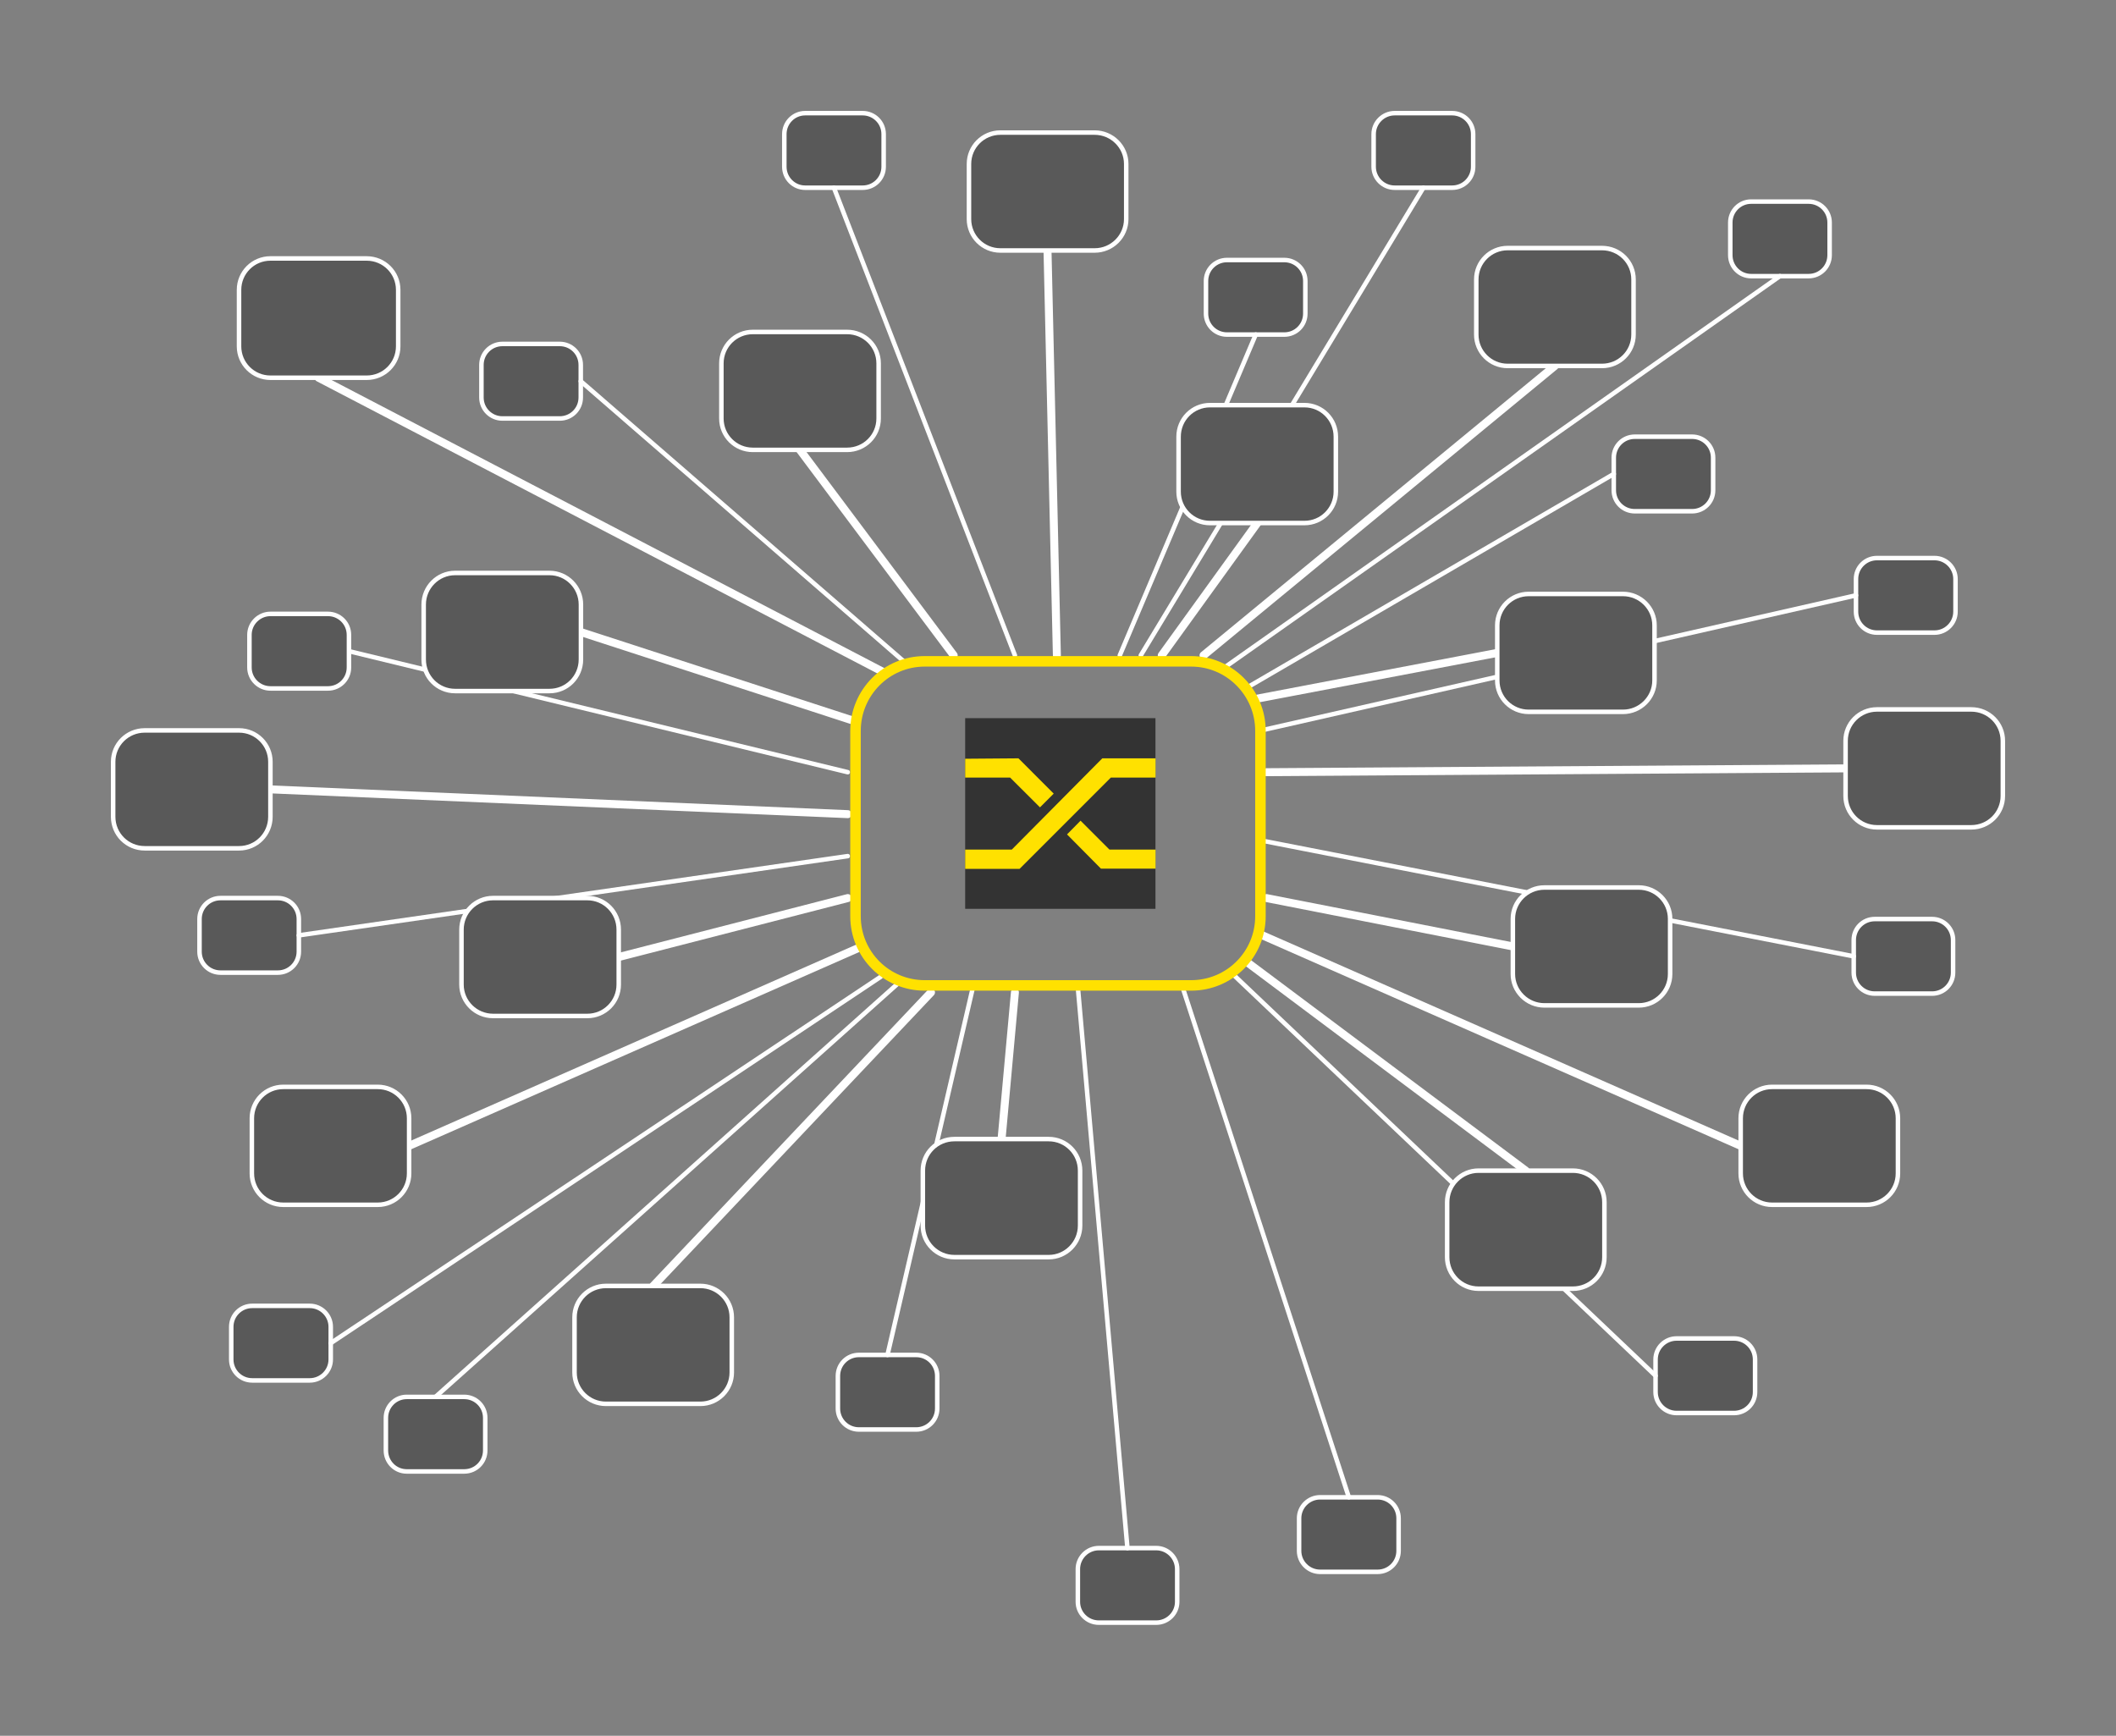 <?xml version="1.0" encoding="UTF-8" standalone="no"?>
<!-- Created with Inkscape (http://www.inkscape.org/) -->

<svg
   xmlns:dc="http://purl.org/dc/elements/1.1/"
   xmlns:cc="http://creativecommons.org/ns#"
   xmlns:rdf="http://www.w3.org/1999/02/22-rdf-syntax-ns#"
   xmlns:svg="http://www.w3.org/2000/svg"
   xmlns="http://www.w3.org/2000/svg"
   xmlns:sodipodi="http://sodipodi.sourceforge.net/DTD/sodipodi-0.dtd"
   xmlns:inkscape="http://www.inkscape.org/namespaces/inkscape"
   width="954"
   height="782.562"
   id="svg3107"
   version="1.1"
   inkscape:version="0.48.5 r10040"
   sodipodi:docname="New document 3">
  <rect width="100%" height="100%" fill="#808080" stroke="none"/>
  <defs
     id="defs3109">
    <clipPath
       id="clipEmfPath1"
       clipPathUnits="userSpaceOnUse">
      <rect
         id="rect3120"
         height="152.586"
         width="188.856"
         y="247.639"
         x="335.188" />
    </clipPath>
  </defs>
  <sodipodi:namedview
     id="base"
     pagecolor="#ffffff"
     bordercolor="#666666"
     borderopacity="1.0"
     inkscape:pageopacity="0.0"
     inkscape:pageshadow="2"
     inkscape:zoom="0.35"
     inkscape:cx="1471.9989"
     inkscape:cy="-188.72416"
     inkscape:document-units="px"
     inkscape:current-layer="layer1"
     showgrid="false"
     fit-margin-top="50"
     fit-margin-left="50"
     fit-margin-right="50"
     fit-margin-bottom="50"
     inkscape:window-width="1618"
     inkscape:window-height="1028"
     inkscape:window-x="1042"
     inkscape:window-y="-8"
     inkscape:window-maximized="1" />
  <g
     inkscape:label="Layer 1"
     inkscape:groupmode="layer"
     id="layer1"
     transform="translate(1096.999,781.782)">
    <g
       id="g3122"
       transform="translate(-1048.874,-733.657)">
      <path
         id="path3124"
         d="m 65.584,574.229 25.952,0 c 5.159,0 9.458,-4.221 9.458,-9.458 0,0 0,0 0,0 l 0,-14.696 c 0,-5.237 -4.299,-9.458 -9.458,-9.458 l -25.952,0 c -5.237,0 -9.458,4.221 -9.458,9.458 l 0,14.696 c 0,5.237 4.221,9.458 9.458,9.458 z"
         style="fill:#595959;fill-opacity:1;fill-rule:evenodd;stroke:none"
         inkscape:connector-curvature="0" />
      <path
         id="path3126"
         d="m 65.584,574.229 25.952,0 c 5.159,0 9.458,-4.221 9.458,-9.458 0,0 0,0 0,0 l 0,-14.696 c 0,-5.237 -4.299,-9.458 -9.458,-9.458 l -25.952,0 c -5.237,0 -9.458,4.221 -9.458,9.458 l 0,14.696 c 0,5.237 4.221,9.458 9.458,9.458 z"
         style="fill:none;stroke:#ffffff;stroke-width:2.032px;stroke-linecap:round;stroke-linejoin:round;stroke-opacity:1;stroke-dasharray:none"
         inkscape:connector-curvature="0" />
      <path
         id="path3128"
         d="M 100.994,557.423 348.946,392.252"
         style="fill:none;stroke:#ffffff;stroke-width:2.032px;stroke-linecap:round;stroke-linejoin:round;stroke-opacity:1;stroke-dasharray:none"
         inkscape:connector-curvature="0" />
      <path
         id="path3130"
         d="m 109.202,245.45 224.892,54.562"
         style="fill:none;stroke:#ffffff;stroke-width:2.032px;stroke-linecap:round;stroke-linejoin:round;stroke-opacity:1;stroke-dasharray:none"
         inkscape:connector-curvature="0" />
      <path
         id="path3132"
         d="m 73.791,262.257 25.952,0 c 5.237,0 9.458,-4.221 9.458,-9.458 0,0 0,0 0,0 l 0,0 0,-14.696 c 0,-5.237 -4.221,-9.458 -9.458,-9.458 l -25.952,0 c -5.159,0 -9.458,4.221 -9.458,9.458 l 0,14.696 c 0,5.237 4.299,9.458 9.458,9.458 z"
         style="fill:#595959;fill-opacity:1;fill-rule:evenodd;stroke:none"
         inkscape:connector-curvature="0" />
      <path
         id="path3134"
         d="m 73.791,262.257 25.952,0 c 5.237,0 9.458,-4.221 9.458,-9.458 0,0 0,0 0,0 l 0,0 0,-14.696 c 0,-5.237 -4.221,-9.458 -9.458,-9.458 l -25.952,0 c -5.159,0 -9.458,4.221 -9.458,9.458 l 0,14.696 c 0,5.237 4.299,9.458 9.458,9.458 z"
         style="fill:none;stroke:#ffffff;stroke-width:2.032px;stroke-linecap:round;stroke-linejoin:round;stroke-opacity:1;stroke-dasharray:none"
         inkscape:connector-curvature="0" />
      <path
         id="path3136"
         d="m 213.792,236.852 121.865,39.632"
         style="fill:none;stroke:#ffffff;stroke-width:3.596px;stroke-linecap:round;stroke-linejoin:round;stroke-opacity:1;stroke-dasharray:none"
         inkscape:connector-curvature="0" />
      <path
         id="path3138"
         d="m 157.041,263.429 42.602,0 c 7.817,0 14.149,-6.332 14.149,-14.227 0,0 0,0 0,0 l 0,-24.78 c 0,-7.817 -6.332,-14.227 -14.149,-14.227 l -42.602,0 c -7.817,0 -14.149,6.41 -14.149,14.227 l 0,24.78 c 0,7.895 6.332,14.227 14.149,14.227 z"
         style="fill:#595959;fill-opacity:1;fill-rule:evenodd;stroke:none"
         inkscape:connector-curvature="0" />
      <path
         id="path3140"
         d="m 157.041,263.429 42.602,0 c 7.817,0 14.149,-6.332 14.149,-14.227 0,0 0,0 0,0 l 0,-24.78 c 0,-7.817 -6.332,-14.227 -14.149,-14.227 l -42.602,0 c -7.817,0 -14.149,6.41 -14.149,14.227 l 0,24.78 c 0,7.895 6.332,14.227 14.149,14.227 z"
         style="fill:none;stroke:#ffffff;stroke-width:2.032px;stroke-linecap:round;stroke-linejoin:round;stroke-opacity:1;stroke-dasharray:none"
         inkscape:connector-curvature="0" />
      <path
         id="path3142"
         d="m 135.232,615.268 25.952,0 c 5.237,0 9.458,-4.221 9.458,-9.458 0,0 0,0 0,0 l 0,0 0,-14.696 c 0,-5.237 -4.221,-9.458 -9.458,-9.458 l -25.952,0 c -5.159,0 -9.38,4.221 -9.38,9.458 l 0,14.696 c 0,5.237 4.221,9.458 9.38,9.458 z"
         style="fill:#595959;fill-opacity:1;fill-rule:evenodd;stroke:none"
         inkscape:connector-curvature="0" />
      <path
         id="path3144"
         d="m 135.232,615.268 25.952,0 c 5.237,0 9.458,-4.221 9.458,-9.458 0,0 0,0 0,0 l 0,0 0,-14.696 c 0,-5.237 -4.221,-9.458 -9.458,-9.458 l -25.952,0 c -5.159,0 -9.38,4.221 -9.38,9.458 l 0,14.696 c 0,5.237 4.221,9.458 9.38,9.458 z"
         style="fill:none;stroke:#ffffff;stroke-width:2.032px;stroke-linecap:round;stroke-linejoin:round;stroke-opacity:1;stroke-dasharray:none"
         inkscape:connector-curvature="0" />
      <path
         id="path3146"
         d="M 148.208,581.655 357.467,394.597"
         style="fill:none;stroke:#ffffff;stroke-width:2.032px;stroke-linecap:round;stroke-linejoin:round;stroke-opacity:1;stroke-dasharray:none"
         inkscape:connector-curvature="0" />
      <path
         id="path3148"
         d="m 51.279,390.376 25.874,0 c 5.237,0 9.458,-4.221 9.458,-9.458 0,0 0,0 0,0 l 0,-14.696 c 0,-5.237 -4.221,-9.458 -9.458,-9.458 l -25.874,0 c -5.237,0 -9.458,4.221 -9.458,9.458 l 0,14.696 c 0,5.237 4.221,9.458 9.458,9.458 z"
         style="fill:#595959;fill-opacity:1;fill-rule:evenodd;stroke:none"
         inkscape:connector-curvature="0" />
      <path
         id="path3150"
         d="m 51.279,390.376 25.874,0 c 5.237,0 9.458,-4.221 9.458,-9.458 0,0 0,0 0,0 l 0,-14.696 c 0,-5.237 -4.221,-9.458 -9.458,-9.458 l -25.874,0 c -5.237,0 -9.458,4.221 -9.458,9.458 l 0,14.696 c 0,5.237 4.221,9.458 9.458,9.458 z"
         style="fill:none;stroke:#ffffff;stroke-width:2.032px;stroke-linecap:round;stroke-linejoin:round;stroke-opacity:1;stroke-dasharray:none"
         inkscape:connector-curvature="0" />
      <path
         id="path3152"
         d="M 86.611,373.569 334.094,337.846"
         style="fill:none;stroke:#ffffff;stroke-width:2.032px;stroke-linecap:round;stroke-linejoin:round;stroke-opacity:1;stroke-dasharray:none"
         inkscape:connector-curvature="0" />
      <path
         id="path3154"
         d="m 178.382,140.548 25.874,0 c 5.237,0 9.458,-4.221 9.458,-9.458 0,0 0,0 0,0 l 0,-14.696 c 0,-5.237 -4.221,-9.458 -9.458,-9.458 l -25.874,0 c -5.237,0 -9.458,4.221 -9.458,9.458 l 0,14.696 c 0,5.237 4.221,9.458 9.458,9.458 z"
         style="fill:#595959;fill-opacity:1;fill-rule:evenodd;stroke:none"
         inkscape:connector-curvature="0" />
      <path
         id="path3156"
         d="m 178.382,140.548 25.874,0 c 5.237,0 9.458,-4.221 9.458,-9.458 0,0 0,0 0,0 l 0,-14.696 c 0,-5.237 -4.221,-9.458 -9.458,-9.458 l -25.874,0 c -5.237,0 -9.458,4.221 -9.458,9.458 l 0,14.696 c 0,5.237 4.221,9.458 9.458,9.458 z"
         style="fill:none;stroke:#ffffff;stroke-width:2.032px;stroke-linecap:round;stroke-linejoin:round;stroke-opacity:1;stroke-dasharray:none"
         inkscape:connector-curvature="0" />
      <path
         id="path3158"
         d="M 213.714,123.741 359.812,250.453"
         style="fill:none;stroke:#ffffff;stroke-width:2.032px;stroke-linecap:round;stroke-linejoin:round;stroke-opacity:1;stroke-dasharray:none"
         inkscape:connector-curvature="0" />
      <path
         id="path3160"
         d="m 339.097,596.351 25.874,0 c 5.237,0 9.458,-4.221 9.458,-9.458 0,0 0,0 0,0 l 0,-14.696 c 0,-5.237 -4.221,-9.458 -9.458,-9.458 l -25.874,0 c -5.237,0 -9.458,4.221 -9.458,9.458 l 0,14.696 c 0,5.237 4.221,9.458 9.458,9.458 z"
         style="fill:#595959;fill-opacity:1;fill-rule:evenodd;stroke:none"
         inkscape:connector-curvature="0" />
      <path
         id="path3162"
         d="m 339.097,596.351 25.874,0 c 5.237,0 9.458,-4.221 9.458,-9.458 0,0 0,0 0,0 l 0,-14.696 c 0,-5.237 -4.221,-9.458 -9.458,-9.458 l -25.874,0 c -5.237,0 -9.458,4.221 -9.458,9.458 l 0,14.696 c 0,5.237 4.221,9.458 9.458,9.458 z"
         style="fill:none;stroke:#ffffff;stroke-width:2.032px;stroke-linecap:round;stroke-linejoin:round;stroke-opacity:1;stroke-dasharray:none"
         inkscape:connector-curvature="0" />
      <path
         id="path3164"
         d="M 351.995,562.738 390.532,396.942"
         style="fill:none;stroke:#ffffff;stroke-width:2.032px;stroke-linecap:round;stroke-linejoin:round;stroke-opacity:1;stroke-dasharray:none"
         inkscape:connector-curvature="0" />
      <path
         id="path3166"
         d="m 447.283,683.431 25.874,0 c 5.237,0 9.458,-4.221 9.458,-9.38 0,0 0,0 0,0 l 0,-14.774 c 0,-5.159 -4.221,-9.458 -9.458,-9.458 l -25.874,0 c -5.237,0 -9.458,4.299 -9.458,9.458 l 0,14.774 c 0,5.159 4.221,9.38 9.458,9.38 z"
         style="fill:#595959;fill-opacity:1;fill-rule:evenodd;stroke:none"
         inkscape:connector-curvature="0" />
      <path
         id="path3168"
         d="m 447.283,683.431 25.874,0 c 5.237,0 9.458,-4.221 9.458,-9.38 0,0 0,0 0,0 l 0,-14.774 c 0,-5.159 -4.221,-9.458 -9.458,-9.458 l -25.874,0 c -5.237,0 -9.458,4.299 -9.458,9.458 l 0,14.774 c 0,5.159 4.221,9.38 9.458,9.38 z"
         style="fill:none;stroke:#ffffff;stroke-width:2.032px;stroke-linecap:round;stroke-linejoin:round;stroke-opacity:1;stroke-dasharray:none"
         inkscape:connector-curvature="0" />
      <path
         id="path3170"
         d="M 460.181,649.818 437.824,396.942"
         style="fill:none;stroke:#ffffff;stroke-width:2.032px;stroke-linecap:round;stroke-linejoin:round;stroke-opacity:1;stroke-dasharray:none"
         inkscape:connector-curvature="0" />
      <path
         id="path3172"
         d="m 547.026,660.528 25.952,0 c 5.237,0 9.458,-4.221 9.458,-9.458 0,0 0,0 0,0 l 0,-14.696 c 0,-5.237 -4.221,-9.458 -9.458,-9.458 l -25.952,0 c -5.159,0 -9.458,4.221 -9.458,9.458 l 0,14.696 c 0,5.237 4.299,9.458 9.458,9.458 z"
         style="fill:#595959;fill-opacity:1;fill-rule:evenodd;stroke:none"
         inkscape:connector-curvature="0" />
      <path
         id="path3174"
         d="m 547.026,660.528 25.952,0 c 5.237,0 9.458,-4.221 9.458,-9.458 0,0 0,0 0,0 l 0,-14.696 c 0,-5.237 -4.221,-9.458 -9.458,-9.458 l -25.952,0 c -5.159,0 -9.458,4.221 -9.458,9.458 l 0,14.696 c 0,5.237 4.299,9.458 9.458,9.458 z"
         style="fill:none;stroke:#ffffff;stroke-width:2.032px;stroke-linecap:round;stroke-linejoin:round;stroke-opacity:1;stroke-dasharray:none"
         inkscape:connector-curvature="0" />
      <path
         id="path3176"
         d="M 560.002,626.915 485.038,396.942"
         style="fill:none;stroke:#ffffff;stroke-width:2.032px;stroke-linecap:round;stroke-linejoin:round;stroke-opacity:1;stroke-dasharray:none"
         inkscape:connector-curvature="0" />
      <path
         id="path3178"
         d="m 707.742,588.925 25.952,0 c 5.237,0 9.458,-4.221 9.458,-9.458 0,0 0,0 0,0 l 0,0 0,-14.696 c 0,-5.237 -4.221,-9.458 -9.458,-9.458 l -25.952,0 c -5.159,0 -9.458,4.221 -9.458,9.458 l 0,14.696 c 0,5.237 4.299,9.458 9.458,9.458 z"
         style="fill:#595959;fill-opacity:1;fill-rule:evenodd;stroke:none"
         inkscape:connector-curvature="0" />
      <path
         id="path3180"
         d="m 707.742,588.925 25.952,0 c 5.237,0 9.458,-4.221 9.458,-9.458 0,0 0,0 0,0 l 0,0 0,-14.696 c 0,-5.237 -4.221,-9.458 -9.458,-9.458 l -25.952,0 c -5.159,0 -9.458,4.221 -9.458,9.458 l 0,14.696 c 0,5.237 4.299,9.458 9.458,9.458 z"
         style="fill:none;stroke:#ffffff;stroke-width:2.032px;stroke-linecap:round;stroke-linejoin:round;stroke-opacity:1;stroke-dasharray:none"
         inkscape:connector-curvature="0" />
      <path
         id="path3182"
         d="M 698.283,572.119 506.378,389.829"
         style="fill:none;stroke:#ffffff;stroke-width:2.032px;stroke-linecap:round;stroke-linejoin:round;stroke-opacity:1;stroke-dasharray:none"
         inkscape:connector-curvature="0" />
      <path
         id="path3184"
         d="m 797.089,399.834 25.874,0 c 5.237,0 9.458,-4.221 9.458,-9.458 0,0 0,0 0,0 l 0,-14.696 c 0,-5.237 -4.221,-9.458 -9.458,-9.458 l 0,0 -25.874,0 c -5.237,0 -9.458,4.221 -9.458,9.458 l 0,0 0,14.696 c 0,5.237 4.221,9.458 9.458,9.458 z"
         style="fill:#595959;fill-opacity:1;fill-rule:evenodd;stroke:none"
         inkscape:connector-curvature="0" />
      <path
         id="path3186"
         d="m 797.089,399.834 25.874,0 c 5.237,0 9.458,-4.221 9.458,-9.458 0,0 0,0 0,0 l 0,-14.696 c 0,-5.237 -4.221,-9.458 -9.458,-9.458 l 0,0 -25.874,0 c -5.237,0 -9.458,4.221 -9.458,9.458 l 0,0 0,14.696 c 0,5.237 4.221,9.458 9.458,9.458 z"
         style="fill:none;stroke:#ffffff;stroke-width:2.032px;stroke-linecap:round;stroke-linejoin:round;stroke-opacity:1;stroke-dasharray:none"
         inkscape:connector-curvature="0" />
      <path
         id="path3188"
         d="M 787.63,383.028 520.527,330.811"
         style="fill:none;stroke:#ffffff;stroke-width:2.032px;stroke-linecap:round;stroke-linejoin:round;stroke-opacity:1;stroke-dasharray:none"
         inkscape:connector-curvature="0" />
      <path
         id="path3190"
         d="m 688.903,182.368 25.874,0 c 5.237,0 9.458,-4.221 9.458,-9.458 0,0 0,0 0,0 l 0,0 0,-14.696 c 0,-5.237 -4.221,-9.458 -9.458,-9.458 l -25.874,0 c -5.237,0 -9.458,4.221 -9.458,9.458 l 0,14.696 c 0,5.237 4.221,9.458 9.458,9.458 z"
         style="fill:#595959;fill-opacity:1;fill-rule:evenodd;stroke:none"
         inkscape:connector-curvature="0" />
      <path
         id="path3192"
         d="m 688.903,182.368 25.874,0 c 5.237,0 9.458,-4.221 9.458,-9.458 0,0 0,0 0,0 l 0,0 0,-14.696 c 0,-5.237 -4.221,-9.458 -9.458,-9.458 l -25.874,0 c -5.237,0 -9.458,4.221 -9.458,9.458 l 0,14.696 c 0,5.237 4.221,9.458 9.458,9.458 z"
         style="fill:none;stroke:#ffffff;stroke-width:2.032px;stroke-linecap:round;stroke-linejoin:round;stroke-opacity:1;stroke-dasharray:none"
         inkscape:connector-curvature="0" />
      <path
         id="path3194"
         d="M 679.444,165.562 513.414,262.257"
         style="fill:none;stroke:#ffffff;stroke-width:2.032px;stroke-linecap:round;stroke-linejoin:round;stroke-opacity:1;stroke-dasharray:none"
         inkscape:connector-curvature="0" />
      <path
         id="path3196"
         d="m 798.105,237.086 25.952,0 c 5.159,0 9.458,-4.221 9.458,-9.458 0,0 0,0 0,0 l 0,-14.696 c 0,-5.237 -4.299,-9.458 -9.458,-9.458 l 0,0 -25.952,0 c -5.237,0 -9.458,4.221 -9.458,9.458 l 0,14.696 c 0,5.237 4.221,9.458 9.458,9.458 z"
         style="fill:#595959;fill-opacity:1;fill-rule:evenodd;stroke:none"
         inkscape:connector-curvature="0" />
      <path
         id="path3198"
         d="m 798.105,237.086 25.952,0 c 5.159,0 9.458,-4.221 9.458,-9.458 0,0 0,0 0,0 l 0,-14.696 c 0,-5.237 -4.299,-9.458 -9.458,-9.458 l 0,0 -25.952,0 c -5.237,0 -9.458,4.221 -9.458,9.458 l 0,14.696 c 0,5.237 4.221,9.458 9.458,9.458 z"
         style="fill:none;stroke:#ffffff;stroke-width:2.032px;stroke-linecap:round;stroke-linejoin:round;stroke-opacity:1;stroke-dasharray:none"
         inkscape:connector-curvature="0" />
      <path
         id="path3200"
         d="M 788.646,220.28 520.527,281.174"
         style="fill:none;stroke:#ffffff;stroke-width:2.032px;stroke-linecap:round;stroke-linejoin:round;stroke-opacity:1;stroke-dasharray:none"
         inkscape:connector-curvature="0" />
      <path
         id="path3202"
         d="M 95.522,122.178 350.353,254.987"
         style="fill:none;stroke:#ffffff;stroke-width:3.596px;stroke-linecap:round;stroke-linejoin:round;stroke-opacity:1;stroke-dasharray:none"
         inkscape:connector-curvature="0" />
      <path
         id="path3204"
         d="m 73.791,122.178 43.384,0 c 7.895,0 14.227,-6.332 14.227,-14.149 0,0 0,0 0,0 l 0,-25.483 c 0,-7.817 -6.332,-14.149 -14.227,-14.149 l -43.384,0 c -7.817,0 -14.149,6.332 -14.149,14.149 l 0,0 0,25.483 c 0,7.817 6.332,14.149 14.149,14.149 z"
         style="fill:#595959;fill-opacity:1;fill-rule:evenodd;stroke:none"
         inkscape:connector-curvature="0" />
      <path
         id="path3206"
         d="m 73.791,122.178 43.384,0 c 7.895,0 14.227,-6.332 14.227,-14.149 0,0 0,0 0,0 l 0,-25.483 c 0,-7.817 -6.332,-14.149 -14.227,-14.149 l -43.384,0 c -7.817,0 -14.149,6.332 -14.149,14.149 l 0,0 0,25.483 c 0,7.817 6.332,14.149 14.149,14.149 z"
         style="fill:none;stroke:#ffffff;stroke-width:2.032px;stroke-linecap:round;stroke-linejoin:round;stroke-opacity:1;stroke-dasharray:none"
         inkscape:connector-curvature="0" />
      <path
         id="path3208"
         d="M 73.791,307.751 334.094,318.929"
         style="fill:none;stroke:#ffffff;stroke-width:3.596px;stroke-linecap:round;stroke-linejoin:round;stroke-opacity:1;stroke-dasharray:none"
         inkscape:connector-curvature="0" />
      <path
         id="path3210"
         d="m 17.119,334.329 42.524,0 c 7.817,0 14.149,-6.332 14.149,-14.227 0,0 0,0 0,0 l 0,-24.78 c 0,-7.817 -6.332,-14.149 -14.149,-14.149 l -42.524,0 c -7.895,0 -14.227,6.332 -14.227,14.149 l 0,24.78 c 0,7.895 6.332,14.227 14.227,14.227 z"
         style="fill:#595959;fill-opacity:1;fill-rule:evenodd;stroke:none"
         inkscape:connector-curvature="0" />
      <path
         id="path3212"
         d="m 17.119,334.329 42.524,0 c 7.817,0 14.149,-6.332 14.149,-14.227 0,0 0,0 0,0 l 0,-24.78 c 0,-7.817 -6.332,-14.149 -14.149,-14.149 l -42.524,0 c -7.895,0 -14.227,6.332 -14.227,14.149 l 0,24.78 c 0,7.895 6.332,14.227 14.227,14.227 z"
         style="fill:none;stroke:#ffffff;stroke-width:2.032px;stroke-linecap:round;stroke-linejoin:round;stroke-opacity:1;stroke-dasharray:none"
         inkscape:connector-curvature="0" />
      <path
         id="path3214"
         d="M 633.95,378.572 522.872,356.763"
         style="fill:none;stroke:#ffffff;stroke-width:3.596px;stroke-linecap:round;stroke-linejoin:round;stroke-opacity:1;stroke-dasharray:none"
         inkscape:connector-curvature="0" />
      <path
         id="path3216"
         d="m 648.177,405.15 42.524,0 c 7.817,0 14.149,-6.332 14.149,-14.149 0,0 0,0 0,0 l 0,-24.858 c 0,-7.817 -6.332,-14.149 -14.149,-14.149 l -42.524,0 c -7.817,0 -14.227,6.332 -14.227,14.149 l 0,0 0,24.858 c 0,7.817 6.41,14.149 14.227,14.149 z"
         style="fill:#595959;fill-opacity:1;fill-rule:evenodd;stroke:none"
         inkscape:connector-curvature="0" />
      <path
         id="path3218"
         d="m 648.177,405.15 42.524,0 c 7.817,0 14.149,-6.332 14.149,-14.149 0,0 0,0 0,0 l 0,-24.858 c 0,-7.817 -6.332,-14.149 -14.149,-14.149 l -42.524,0 c -7.817,0 -14.227,6.332 -14.227,14.149 l 0,0 0,24.858 c 0,7.817 6.41,14.149 14.227,14.149 z"
         style="fill:none;stroke:#ffffff;stroke-width:2.032px;stroke-linecap:round;stroke-linejoin:round;stroke-opacity:1;stroke-dasharray:none"
         inkscape:connector-curvature="0" />
      <path
         id="path3220"
         d="m 626.915,246.232 -108.733,20.715"
         style="fill:none;stroke:#ffffff;stroke-width:3.596px;stroke-linecap:round;stroke-linejoin:round;stroke-opacity:1;stroke-dasharray:none"
         inkscape:connector-curvature="0" />
      <path
         id="path3222"
         d="m 641.064,272.81 42.524,0 c 7.817,0 14.227,-6.332 14.227,-14.149 0,0 0,0 0,0 l 0,0 0,-24.858 c 0,-7.817 -6.41,-14.149 -14.227,-14.149 l -42.524,0 c -7.817,0 -14.149,6.332 -14.149,14.149 l 0,0 0,24.858 c 0,7.817 6.332,14.149 14.149,14.149 z"
         style="fill:#595959;fill-opacity:1;fill-rule:evenodd;stroke:none"
         inkscape:connector-curvature="0" />
      <path
         id="path3224"
         d="m 641.064,272.81 42.524,0 c 7.817,0 14.227,-6.332 14.227,-14.149 0,0 0,0 0,0 l 0,0 0,-24.858 c 0,-7.817 -6.41,-14.149 -14.227,-14.149 l -42.524,0 c -7.817,0 -14.149,6.332 -14.149,14.149 l 0,0 0,24.858 c 0,7.817 6.332,14.149 14.149,14.149 z"
         style="fill:none;stroke:#ffffff;stroke-width:2.032px;stroke-linecap:round;stroke-linejoin:round;stroke-opacity:1;stroke-dasharray:none"
         inkscape:connector-curvature="0" />
      <path
         id="path3226"
         d="M 652.867,116.863 494.497,247.327"
         style="fill:none;stroke:#ffffff;stroke-width:3.596px;stroke-linecap:round;stroke-linejoin:round;stroke-opacity:1;stroke-dasharray:none"
         inkscape:connector-curvature="0" />
      <path
         id="path3228"
         d="m 631.605,116.863 42.524,0 c 7.895,0 14.227,-6.332 14.227,-14.149 0,0 0,0 0,0 l 0,-24.858 c 0,-7.817 -6.332,-14.149 -14.227,-14.149 l 0,0 -42.524,0 c -7.817,0 -14.149,6.332 -14.149,14.149 l 0,0 0,24.858 c 0,7.817 6.332,14.149 14.149,14.149 z"
         style="fill:#595959;fill-opacity:1;fill-rule:evenodd;stroke:none"
         inkscape:connector-curvature="0" />
      <path
         id="path3230"
         d="m 631.605,116.863 42.524,0 c 7.895,0 14.227,-6.332 14.227,-14.149 0,0 0,0 0,0 l 0,-24.858 c 0,-7.817 -6.332,-14.149 -14.227,-14.149 l 0,0 -42.524,0 c -7.817,0 -14.149,6.332 -14.149,14.149 l 0,0 0,24.858 c 0,7.817 6.332,14.149 14.149,14.149 z"
         style="fill:none;stroke:#ffffff;stroke-width:2.032px;stroke-linecap:round;stroke-linejoin:round;stroke-opacity:1;stroke-dasharray:none"
         inkscape:connector-curvature="0" />
      <path
         id="path3232"
         d="m 424.145,64.802 4.221,182.524"
         style="fill:none;stroke:#ffffff;stroke-width:3.596px;stroke-linecap:round;stroke-linejoin:round;stroke-opacity:1;stroke-dasharray:none"
         inkscape:connector-curvature="0" />
      <path
         id="path3234"
         d="m 402.883,64.802 42.524,0 c 7.817,0 14.227,-6.332 14.227,-14.149 0,0 0,0 0,0 l 0,0 0,-24.858 c 0,-7.817 -6.41,-14.149 -14.227,-14.149 l 0,0 -42.524,0 c -7.817,0 -14.149,6.332 -14.149,14.149 l 0,0 0,24.858 c 0,7.817 6.332,14.149 14.149,14.149 z"
         style="fill:#595959;fill-opacity:1;fill-rule:evenodd;stroke:none"
         inkscape:connector-curvature="0" />
      <path
         id="path3236"
         d="m 402.883,64.802 42.524,0 c 7.817,0 14.227,-6.332 14.227,-14.149 0,0 0,0 0,0 l 0,0 0,-24.858 c 0,-7.817 -6.41,-14.149 -14.227,-14.149 l 0,0 -42.524,0 c -7.817,0 -14.149,6.332 -14.149,14.149 l 0,0 0,24.858 c 0,7.817 6.332,14.149 14.149,14.149 z"
         style="fill:none;stroke:#ffffff;stroke-width:2.032px;stroke-linecap:round;stroke-linejoin:round;stroke-opacity:1;stroke-dasharray:none"
         inkscape:connector-curvature="0" />
      <path
         id="path3238"
         d="M 246.389,531.627 371.615,399.287"
         style="fill:none;stroke:#ffffff;stroke-width:3.596px;stroke-linecap:round;stroke-linejoin:round;stroke-opacity:1;stroke-dasharray:none"
         inkscape:connector-curvature="0" />
      <path
         id="path3240"
         d="m 225.048,584.782 42.602,0 c 7.817,0 14.149,-6.332 14.149,-14.149 0,0 0,0 0,0 l 0,0 0,-24.858 c 0,-7.817 -6.332,-14.149 -14.149,-14.149 l -42.602,0 c -7.817,0 -14.149,6.332 -14.149,14.149 l 0,24.858 c 0,7.817 6.332,14.149 14.149,14.149 z"
         style="fill:#595959;fill-opacity:1;fill-rule:evenodd;stroke:none"
         inkscape:connector-curvature="0" />
      <path
         id="path3242"
         d="m 225.048,584.782 42.602,0 c 7.817,0 14.149,-6.332 14.149,-14.149 0,0 0,0 0,0 l 0,0 0,-24.858 c 0,-7.817 -6.332,-14.149 -14.149,-14.149 l -42.602,0 c -7.817,0 -14.149,6.332 -14.149,14.149 l 0,24.858 c 0,7.817 6.332,14.149 14.149,14.149 z"
         style="fill:none;stroke:#ffffff;stroke-width:2.032px;stroke-linecap:round;stroke-linejoin:round;stroke-opacity:1;stroke-dasharray:none"
         inkscape:connector-curvature="0" />
      <path
         id="path3244"
         d="m 783.956,298.293 -261.084,1.72"
         style="fill:none;stroke:#ffffff;stroke-width:3.596px;stroke-linecap:round;stroke-linejoin:round;stroke-opacity:1;stroke-dasharray:none"
         inkscape:connector-curvature="0" />
      <path
         id="path3246"
         d="m 798.105,324.87 42.524,0 c 7.895,0 14.227,-6.332 14.227,-14.149 0,0 0,0 0,0 l 0,-24.858 c 0,-7.817 -6.332,-14.149 -14.227,-14.149 l 0,0 -42.524,0 c -7.817,0 -14.149,6.332 -14.149,14.149 l 0,0 0,24.858 c 0,7.817 6.332,14.149 14.149,14.149 z"
         style="fill:#595959;fill-opacity:1;fill-rule:evenodd;stroke:none"
         inkscape:connector-curvature="0" />
      <path
         id="path3248"
         d="m 798.105,324.87 42.524,0 c 7.895,0 14.227,-6.332 14.227,-14.149 0,0 0,0 0,0 l 0,-24.858 c 0,-7.817 -6.332,-14.149 -14.227,-14.149 l 0,0 -42.524,0 c -7.817,0 -14.149,6.332 -14.149,14.149 l 0,0 0,24.858 c 0,7.817 6.332,14.149 14.149,14.149 z"
         style="fill:none;stroke:#ffffff;stroke-width:2.032px;stroke-linecap:round;stroke-linejoin:round;stroke-opacity:1;stroke-dasharray:none"
         inkscape:connector-curvature="0" />
      <path
         id="path3250"
         d="M 639.735,479.645 513.414,385.138"
         style="fill:none;stroke:#ffffff;stroke-width:3.596px;stroke-linecap:round;stroke-linejoin:round;stroke-opacity:1;stroke-dasharray:none"
         inkscape:connector-curvature="0" />
      <path
         id="path3252"
         d="m 618.473,532.878 42.524,0 c 7.895,0 14.227,-6.332 14.227,-14.227 0,0 0,0 0,0 l 0,-24.78 c 0,-7.817 -6.332,-14.227 -14.227,-14.227 l -42.524,0 c -7.817,0 -14.149,6.41 -14.149,14.227 l 0,24.78 c 0,7.895 6.332,14.227 14.149,14.227 z"
         style="fill:#595959;fill-opacity:1;fill-rule:evenodd;stroke:none"
         inkscape:connector-curvature="0" />
      <path
         id="path3254"
         d="m 618.473,532.878 42.524,0 c 7.895,0 14.227,-6.332 14.227,-14.227 0,0 0,0 0,0 l 0,-24.78 c 0,-7.817 -6.332,-14.227 -14.227,-14.227 l -42.524,0 c -7.817,0 -14.149,6.41 -14.149,14.227 l 0,24.78 c 0,7.895 6.332,14.227 14.149,14.227 z"
         style="fill:none;stroke:#ffffff;stroke-width:2.032px;stroke-linecap:round;stroke-linejoin:round;stroke-opacity:1;stroke-dasharray:none"
         inkscape:connector-curvature="0" />
      <path
         id="path3256"
         d="M 736.664,468.466 520.527,373.335"
         style="fill:none;stroke:#ffffff;stroke-width:3.596px;stroke-linecap:round;stroke-linejoin:round;stroke-opacity:1;stroke-dasharray:none"
         inkscape:connector-curvature="0" />
      <path
         id="path3258"
         d="m 750.813,495.044 42.602,0 c 7.817,0 14.149,-6.332 14.149,-14.149 0,0 0,0 0,0 l 0,-24.858 c 0,-7.817 -6.332,-14.149 -14.149,-14.149 l -42.602,0 c -7.817,0 -14.149,6.332 -14.149,14.149 l 0,0 0,24.858 c 0,7.817 6.332,14.149 14.149,14.149 z"
         style="fill:#595959;fill-opacity:1;fill-rule:evenodd;stroke:none"
         inkscape:connector-curvature="0" />
      <path
         id="path3260"
         d="m 750.813,495.044 42.602,0 c 7.817,0 14.149,-6.332 14.149,-14.149 0,0 0,0 0,0 l 0,-24.858 c 0,-7.817 -6.332,-14.149 -14.149,-14.149 l -42.602,0 c -7.817,0 -14.149,6.332 -14.149,14.149 l 0,0 0,24.858 c 0,7.817 6.332,14.149 14.149,14.149 z"
         style="fill:none;stroke:#ffffff;stroke-width:2.032px;stroke-linecap:round;stroke-linejoin:round;stroke-opacity:1;stroke-dasharray:none"
         inkscape:connector-curvature="0" />
      <path
         id="path3262"
         d="M 136.327,468.466 338.55,379.432"
         style="fill:none;stroke:#ffffff;stroke-width:3.596px;stroke-linecap:round;stroke-linejoin:round;stroke-opacity:1;stroke-dasharray:none"
         inkscape:connector-curvature="0" />
      <path
         id="path3264"
         d="m 79.576,495.044 42.602,0 c 7.817,0 14.149,-6.332 14.149,-14.149 0,0 0,0 0,0 l 0,0 0,-24.858 c 0,-7.817 -6.332,-14.149 -14.149,-14.149 l -42.602,0 c -7.817,0 -14.149,6.332 -14.149,14.149 l 0,0 0,24.858 c 0,7.817 6.332,14.149 14.149,14.149 z"
         style="fill:#595959;fill-opacity:1;fill-rule:evenodd;stroke:none"
         inkscape:connector-curvature="0" />
      <path
         id="path3266"
         d="m 79.576,495.044 42.602,0 c 7.817,0 14.149,-6.332 14.149,-14.149 0,0 0,0 0,0 l 0,0 0,-24.858 c 0,-7.817 -6.332,-14.149 -14.149,-14.149 l -42.602,0 c -7.817,0 -14.149,6.332 -14.149,14.149 l 0,0 0,24.858 c 0,7.817 6.332,14.149 14.149,14.149 z"
         style="fill:none;stroke:#ffffff;stroke-width:2.032px;stroke-linecap:round;stroke-linejoin:round;stroke-opacity:1;stroke-dasharray:none"
         inkscape:connector-curvature="0" />
      <path
         id="path3268"
         d="m 403.43,465.418 6.019,-66.131"
         style="fill:none;stroke:#ffffff;stroke-width:3.596px;stroke-linecap:round;stroke-linejoin:round;stroke-opacity:1;stroke-dasharray:none"
         inkscape:connector-curvature="0" />
      <path
         id="path3270"
         d="m 382.168,518.651 42.524,0 c 7.817,0 14.149,-6.41 14.149,-14.227 0,0 0,0 0,0 l 0,-24.78 c 0,-7.895 -6.332,-14.227 -14.149,-14.227 l 0,0 -42.524,0 c -7.895,0 -14.227,6.332 -14.227,14.227 l 0,24.78 c 0,7.817 6.332,14.227 14.227,14.227 z"
         style="fill:#595959;fill-opacity:1;fill-rule:evenodd;stroke:none"
         inkscape:connector-curvature="0" />
      <path
         id="path3272"
         d="m 382.168,518.651 42.524,0 c 7.817,0 14.149,-6.41 14.149,-14.227 0,0 0,0 0,0 l 0,-24.78 c 0,-7.895 -6.332,-14.227 -14.149,-14.227 l 0,0 -42.524,0 c -7.895,0 -14.227,6.332 -14.227,14.227 l 0,24.78 c 0,7.817 6.332,14.227 14.227,14.227 z"
         style="fill:none;stroke:#ffffff;stroke-width:2.032px;stroke-linecap:round;stroke-linejoin:round;stroke-opacity:1;stroke-dasharray:none"
         inkscape:connector-curvature="0" />
      <path
         id="path3274"
         d="m 312.519,154.696 69.336,92.63"
         style="fill:none;stroke:#ffffff;stroke-width:3.596px;stroke-linecap:round;stroke-linejoin:round;stroke-opacity:1;stroke-dasharray:none"
         inkscape:connector-curvature="0" />
      <path
         id="path3276"
         d="m 291.257,154.696 42.524,0 c 7.895,0 14.227,-6.332 14.227,-14.149 0,0 0,0 0,0 l 0,0 0,-24.858 c 0,-7.817 -6.332,-14.149 -14.227,-14.149 l -42.524,0 c -7.817,0 -14.149,6.332 -14.149,14.149 l 0,0 0,24.858 c 0,7.817 6.332,14.149 14.149,14.149 z"
         style="fill:#595959;fill-opacity:1;fill-rule:evenodd;stroke:none"
         inkscape:connector-curvature="0" />
      <path
         id="path3278"
         d="m 291.257,154.696 42.524,0 c 7.895,0 14.227,-6.332 14.227,-14.149 0,0 0,0 0,0 l 0,0 0,-24.858 c 0,-7.817 -6.332,-14.149 -14.227,-14.149 l -42.524,0 c -7.817,0 -14.149,6.332 -14.149,14.149 l 0,0 0,24.858 c 0,7.817 6.332,14.149 14.149,14.149 z"
         style="fill:none;stroke:#ffffff;stroke-width:2.032px;stroke-linecap:round;stroke-linejoin:round;stroke-opacity:1;stroke-dasharray:none"
         inkscape:connector-curvature="0" />
      <path
         id="path3280"
         d="M 230.833,383.341 334.094,356.763"
         style="fill:none;stroke:#ffffff;stroke-width:3.596px;stroke-linecap:round;stroke-linejoin:round;stroke-opacity:1;stroke-dasharray:none"
         inkscape:connector-curvature="0" />
      <path
         id="path3282"
         d="m 174.16,409.918 42.524,0 c 7.817,0 14.149,-6.332 14.149,-14.149 0,0 0,0 0,0 l 0,-24.78 c 0,-7.895 -6.332,-14.227 -14.149,-14.227 l -42.524,0 c -7.817,0 -14.227,6.332 -14.227,14.227 l 0,0 0,24.78 c 0,7.817 6.41,14.149 14.227,14.149 z"
         style="fill:#595959;fill-opacity:1;fill-rule:evenodd;stroke:none"
         inkscape:connector-curvature="0" />
      <path
         id="path3284"
         d="m 174.16,409.918 42.524,0 c 7.817,0 14.149,-6.332 14.149,-14.149 0,0 0,0 0,0 l 0,-24.78 c 0,-7.895 -6.332,-14.227 -14.149,-14.227 l -42.524,0 c -7.817,0 -14.227,6.332 -14.227,14.227 l 0,0 0,24.78 c 0,7.817 6.41,14.149 14.227,14.149 z"
         style="fill:none;stroke:#ffffff;stroke-width:2.032px;stroke-linecap:round;stroke-linejoin:round;stroke-opacity:1;stroke-dasharray:none"
         inkscape:connector-curvature="0" />
      <path
         id="path3286"
         d="m 505.05,102.714 25.874,0 c 5.237,0 9.458,-4.221 9.458,-9.458 0,0 0,0 0,0 l 0,-14.696 c 0,-5.237 -4.221,-9.458 -9.458,-9.458 l -25.874,0 c -5.237,0 -9.458,4.221 -9.458,9.458 l 0,0 0,14.696 c 0,5.237 4.221,9.458 9.458,9.458 z"
         style="fill:#595959;fill-opacity:1;fill-rule:evenodd;stroke:none"
         inkscape:connector-curvature="0" />
      <path
         id="path3288"
         d="m 505.05,102.714 25.874,0 c 5.237,0 9.458,-4.221 9.458,-9.458 0,0 0,0 0,0 l 0,-14.696 c 0,-5.237 -4.221,-9.458 -9.458,-9.458 l -25.874,0 c -5.237,0 -9.458,4.221 -9.458,9.458 l 0,0 0,14.696 c 0,5.237 4.221,9.458 9.458,9.458 z"
         style="fill:none;stroke:#ffffff;stroke-width:2.032px;stroke-linecap:round;stroke-linejoin:round;stroke-opacity:1;stroke-dasharray:none"
         inkscape:connector-curvature="0" />
      <path
         id="path3290"
         d="M 518.026,102.714 456.741,247.327"
         style="fill:none;stroke:#ffffff;stroke-width:2.032px;stroke-linecap:round;stroke-linejoin:round;stroke-opacity:1;stroke-dasharray:none"
         inkscape:connector-curvature="0" />
      <path
         id="path3292"
         d="m 580.639,36.505 25.952,0 c 5.237,0 9.458,-4.221 9.458,-9.458 0,0 0,0 0,0 l 0,0 0,-14.696 c 0,-5.237 -4.221,-9.458 -9.458,-9.458 l 0,0 -25.952,0 c -5.159,0 -9.458,4.221 -9.458,9.458 l 0,0 0,14.696 c 0,5.237 4.299,9.458 9.458,9.458 z"
         style="fill:#595959;fill-opacity:1;fill-rule:evenodd;stroke:none"
         inkscape:connector-curvature="0" />
      <path
         id="path3294"
         d="m 580.639,36.505 25.952,0 c 5.237,0 9.458,-4.221 9.458,-9.458 0,0 0,0 0,0 l 0,0 0,-14.696 c 0,-5.237 -4.221,-9.458 -9.458,-9.458 l 0,0 -25.952,0 c -5.159,0 -9.458,4.221 -9.458,9.458 l 0,0 0,14.696 c 0,5.237 4.299,9.458 9.458,9.458 z"
         style="fill:none;stroke:#ffffff;stroke-width:2.032px;stroke-linecap:round;stroke-linejoin:round;stroke-opacity:1;stroke-dasharray:none"
         inkscape:connector-curvature="0" />
      <path
         id="path3296"
         d="M 593.615,36.505 466.2,247.327"
         style="fill:none;stroke:#ffffff;stroke-width:2.032px;stroke-linecap:round;stroke-linejoin:round;stroke-opacity:1;stroke-dasharray:none"
         inkscape:connector-curvature="0" />
      <path
         id="path3298"
         d="m 314.865,36.505 25.952,0 c 5.237,0 9.458,-4.221 9.458,-9.458 0,0 0,0 0,0 l 0,0 0,-14.696 c 0,-5.237 -4.221,-9.458 -9.458,-9.458 l 0,0 -25.952,0 c -5.159,0 -9.38,4.221 -9.38,9.458 l 0,0 0,14.696 c 0,5.237 4.221,9.458 9.38,9.458 z"
         style="fill:#595959;fill-opacity:1;fill-rule:evenodd;stroke:none"
         inkscape:connector-curvature="0" />
      <path
         id="path3300"
         d="m 314.865,36.505 25.952,0 c 5.237,0 9.458,-4.221 9.458,-9.458 0,0 0,0 0,0 l 0,0 0,-14.696 c 0,-5.237 -4.221,-9.458 -9.458,-9.458 l 0,0 -25.952,0 c -5.159,0 -9.38,4.221 -9.38,9.458 l 0,0 0,14.696 c 0,5.237 4.221,9.458 9.38,9.458 z"
         style="fill:none;stroke:#ffffff;stroke-width:2.032px;stroke-linecap:round;stroke-linejoin:round;stroke-opacity:1;stroke-dasharray:none"
         inkscape:connector-curvature="0" />
      <path
         id="path3302"
         d="M 327.841,36.505 409.449,247.327"
         style="fill:none;stroke:#ffffff;stroke-width:2.032px;stroke-linecap:round;stroke-linejoin:round;stroke-opacity:1;stroke-dasharray:none"
         inkscape:connector-curvature="0" />
      <path
         id="path3304"
         d="m 741.354,76.371 25.952,0 c 5.237,0 9.458,-4.221 9.458,-9.458 0,0 0,0 0,0 l 0,0 0,-14.696 c 0,-5.237 -4.221,-9.458 -9.458,-9.458 l -25.952,0 c -5.159,0 -9.38,4.221 -9.38,9.458 l 0,0 0,14.696 c 0,5.237 4.221,9.458 9.38,9.458 z"
         style="fill:#595959;fill-opacity:1;fill-rule:evenodd;stroke:none"
         inkscape:connector-curvature="0" />
      <path
         id="path3306"
         d="m 741.354,76.371 25.952,0 c 5.237,0 9.458,-4.221 9.458,-9.458 0,0 0,0 0,0 l 0,0 0,-14.696 c 0,-5.237 -4.221,-9.458 -9.458,-9.458 l -25.952,0 c -5.159,0 -9.38,4.221 -9.38,9.458 l 0,0 0,14.696 c 0,5.237 4.221,9.458 9.38,9.458 z"
         style="fill:none;stroke:#ffffff;stroke-width:2.032px;stroke-linecap:round;stroke-linejoin:round;stroke-opacity:1;stroke-dasharray:none"
         inkscape:connector-curvature="0" />
      <path
         id="path3308"
         d="M 754.33,76.371 503.955,252.798"
         style="fill:none;stroke:#ffffff;stroke-width:2.032px;stroke-linecap:round;stroke-linejoin:round;stroke-opacity:1;stroke-dasharray:none"
         inkscape:connector-curvature="0" />
      <path
         id="path3310"
         d="m 518.729,187.684 -43.071,59.643"
         style="fill:none;stroke:#ffffff;stroke-width:3.596px;stroke-linecap:round;stroke-linejoin:round;stroke-opacity:1;stroke-dasharray:none"
         inkscape:connector-curvature="0" />
      <path
         id="path3312"
         d="m 497.389,187.684 42.602,0 c 7.817,0 14.149,-6.332 14.149,-14.149 0,0 0,0 0,0 l 0,0 0,-24.78 c 0,-7.895 -6.332,-14.227 -14.149,-14.227 l -42.602,0 c -7.817,0 -14.149,6.332 -14.149,14.227 l 0,0 0,24.78 c 0,7.817 6.332,14.149 14.149,14.149 z"
         style="fill:#595959;fill-opacity:1;fill-rule:evenodd;stroke:none"
         inkscape:connector-curvature="0" />
      <path
         id="path3314"
         d="m 497.389,187.684 42.602,0 c 7.817,0 14.149,-6.332 14.149,-14.149 0,0 0,0 0,0 l 0,0 0,-24.78 c 0,-7.895 -6.332,-14.227 -14.149,-14.227 l -42.602,0 c -7.817,0 -14.149,6.332 -14.149,14.227 l 0,0 0,24.78 c 0,7.817 6.332,14.149 14.149,14.149 z"
         style="fill:none;stroke:#ffffff;stroke-width:2.032px;stroke-linecap:round;stroke-linejoin:round;stroke-opacity:1;stroke-dasharray:none"
         inkscape:connector-curvature="0" />
      <path
         id="path3316"
         d="M 0,0"
         clip-path="url(#clipEmfPath1)"
         style="fill:none;stroke:#000000;stroke-width:1px;stroke-linecap:butt;stroke-linejoin:miter;stroke-miterlimit:4;stroke-opacity:1;stroke-dasharray:none"
         inkscape:connector-curvature="0" />
      <path
         id="path3318"
         d="m 387.023,275.651 0,85.958 85.796,0 0,-85.958 -85.796,0 z"
         style="fill:#333333;fill-opacity:1;fill-rule:evenodd;stroke:none"
         inkscape:connector-curvature="0" />
      <path
         id="path3320"
         d="m 387.023,293.95 0,8.493 20.265,0 13.463,13.419 6.192,-6.193 -15.902,-15.906 -24.017,0.188 z"
         style="fill:#ffe100;fill-opacity:1;fill-rule:evenodd;stroke:none"
         inkscape:connector-curvature="0" />
      <path
         id="path3322"
         d="m 439.044,321.867 -6.098,6.193 15.292,15.437 24.627,0 0,-8.586 -20.781,0 -13.041,-13.044 z"
         style="fill:#ffe100;fill-opacity:1;fill-rule:evenodd;stroke:none"
         inkscape:connector-curvature="0" />
      <path
         id="path3324"
         d="m 448.848,293.762 -40.811,41.149 -21.015,0 0,8.68 24.533,0 41.139,-41.149 20.171,0 0,-8.68 -24.017,0 z"
         style="fill:#ffe100;fill-opacity:1;fill-rule:evenodd;stroke:none"
         inkscape:connector-curvature="0" />
      <path
         id="path3326"
         d="m 488.908,396.142 c 17.262,0 31.241,-13.935 31.241,-31.202 l 0,0 0,-83.565 c 0,-17.267 -13.979,-31.343 -31.241,-31.343 l 0,0 -120.133,0 c -17.262,0 -31.194,14.076 -31.194,31.343 l 0,0 0,83.565 c 0,17.267 13.932,31.202 31.194,31.202 l 0,0 120.133,0 z"
         style="fill:none;stroke:#ffe100;stroke-width:4.738px;stroke-linecap:round;stroke-linejoin:round;stroke-opacity:1;stroke-dasharray:none"
         inkscape:connector-curvature="0" />
    </g>
  </g>
</svg>
